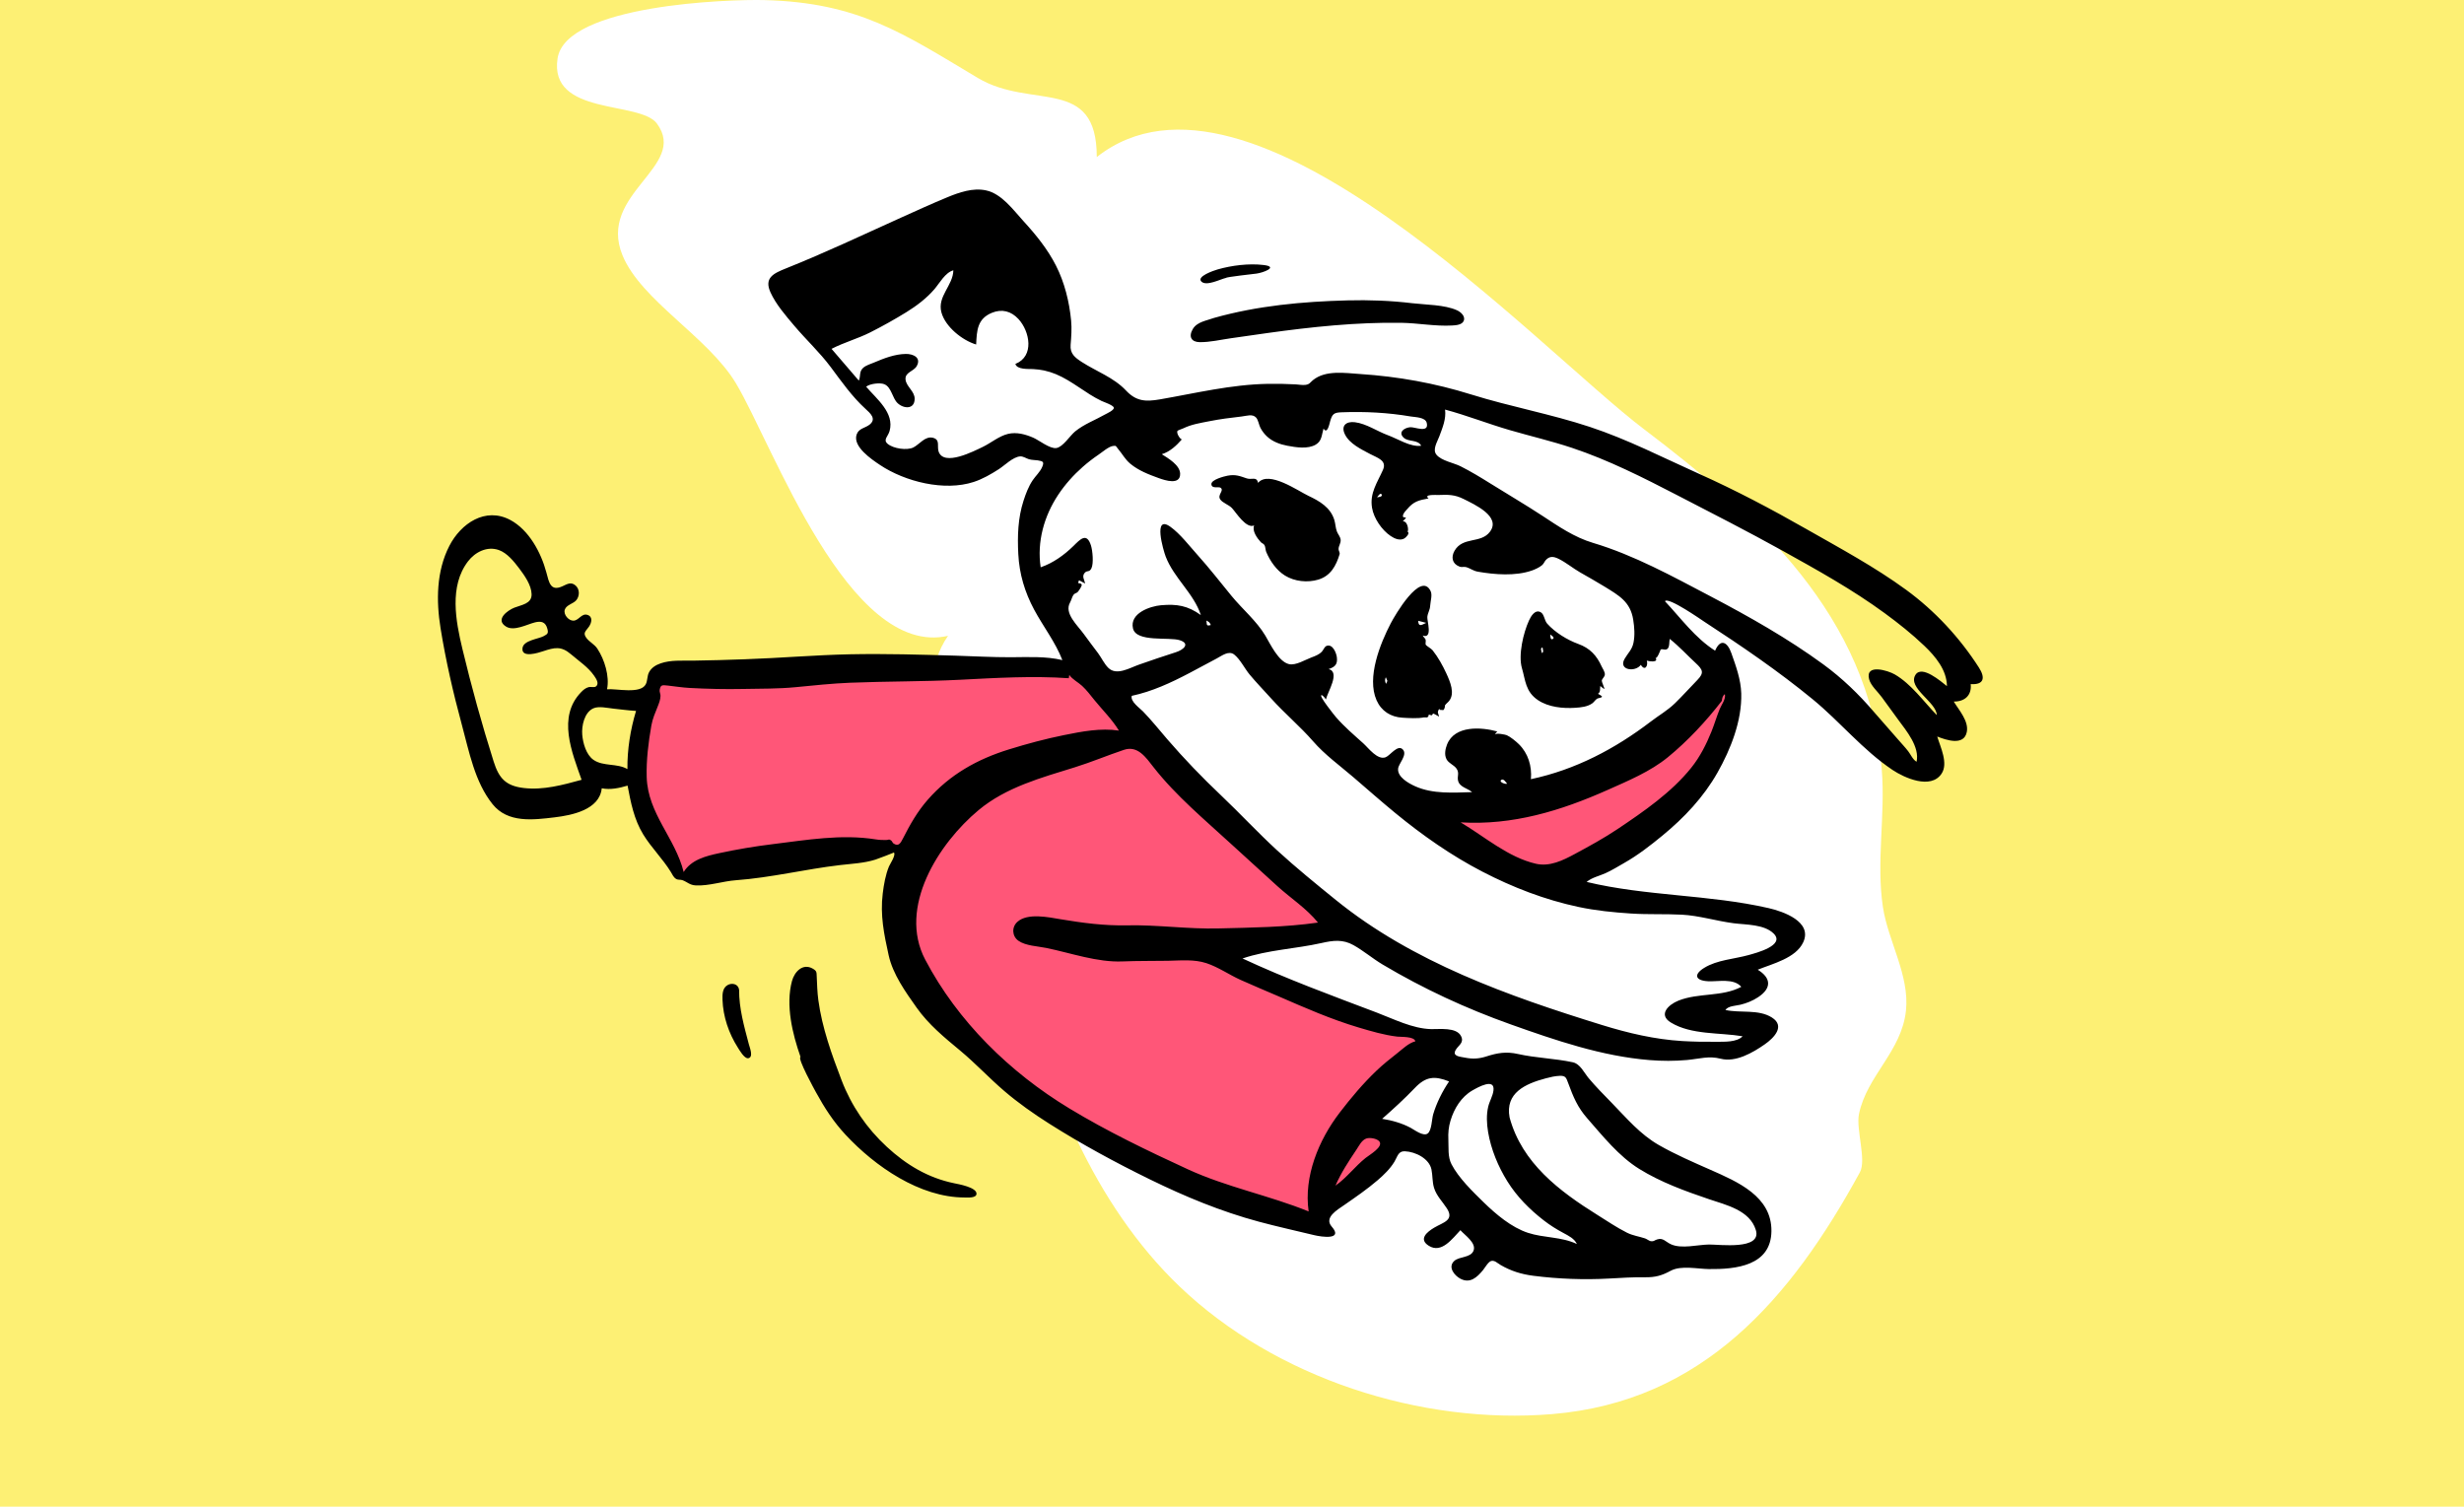 <?xml version="1.0" encoding="UTF-8"?>
<svg width="3871px" height="2367px" viewBox="0 0 3871 2367" version="1.1" xmlns="http://www.w3.org/2000/svg" xmlns:xlink="http://www.w3.org/1999/xlink">
    <!-- Generator: Sketch 57.1 (83088) - https://sketch.com -->
    <title>composition-15</title>
    <desc>Created with Sketch.</desc>
    <g id="composition-15" stroke="none" stroke-width="1" fill="none" fill-rule="evenodd">
        <rect fill="#FDF074" x="0" y="0" width="3871" height="2367"></rect>
        <path d="M1200.914,0.142 C1348.602,3.972 1417.655,51.743 1536.168,122.459 C1620.617,172.871 1723.073,118.629 1723.073,246.689 C1964.164,57.355 2413.768,546.224 2582.766,674.284 C2761.048,809.343 2936.587,968.338 2956.312,1209.372 C2962.16,1280.747 2947.358,1353.906 2958.096,1424.985 C2966.191,1478.533 3000.123,1532.048 2994.341,1587.578 C2987.535,1651.954 2933.052,1689.59 2920.497,1750.104 C2915.541,1774.072 2932.524,1822.207 2921.984,1841.586 C2813.911,2039.569 2675.409,2201.997 2438.283,2221.574 C2231.752,2238.643 2003.58,2164.989 1853.051,2020.983 C1719.505,1893.252 1639.879,1701.838 1605.287,1522.838 C1599.274,1491.871 1610.672,1420.924 1600.463,1394.744 C1585.628,1356.58 1563.293,1355.92 1544.89,1325.052 C1496.091,1243.178 1426.047,1088.871 1489.384,998.909 C1333.238,1034.134 1214.56,699.837 1156.278,602.347 C1112.566,529.354 1007.236,472.207 977.996,401.194 C937.885,303.803 1082.005,262.008 1032.082,194.165 C1005.352,157.849 861.894,182.577 875.969,91.591 C889.053,7.439 1144.516,-1.343 1200.914,0.142 Z" id="Path" fill="#FFFFFF"></path>
        <g id="Character/jumping" transform="translate(1935.5, 1183.5) rotate(-12) translate(-1935.5, -1183.5) translate(494, 103)">
            <path d="M577.187,782.471 C582.159,774.798 582.131,776.441 591.053,778.031 C627.66,784.55 664.266,791.073 700.872,797.595 L700.872,797.595 L1072.568,863.815 C1116.252,871.598 1159.939,879.381 1203.62,887.161 C1210,888.301 1222.515,888.025 1228.137,891.531 C1231.023,893.332 1233.177,898.667 1235.043,901.559 C1243.132,914.089 1251.221,926.619 1259.31,939.152 C1304.714,1009.486 1351.47,1078.939 1397.812,1148.659 C1449.343,1226.176 1500.871,1303.699 1552.401,1381.22 L1552.401,1381.22 L1335.613,1378.406 C1348.998,1387.132 1362.385,1395.857 1375.773,1404.58 C1470.309,1466.202 1564.848,1527.822 1659.388,1589.441 C1614.341,1619.456 1569.294,1649.468 1524.247,1679.483 L1524.247,1679.483 L1572.109,1730.131 C1557.185,1738.618 1542.257,1747.104 1527.336,1755.59 C1499.97,1771.154 1472.604,1786.711 1445.241,1802.274 C1435.541,1807.789 1425.842,1813.304 1416.143,1818.819 C1413.863,1820.117 1410.633,1822.829 1408.237,1822.615 C1404.639,1822.289 1398.138,1816.076 1395.213,1814.177 C1385.965,1808.164 1376.73,1802.131 1367.507,1796.078 C1339.121,1777.462 1310.84,1758.691 1282.669,1739.752 C1213.607,1693.315 1144.696,1646.322 1078.582,1595.747 C1048.034,1572.384 1019.677,1548.163 995.814,1517.765 C969.557,1484.32 947.872,1447.389 928.809,1409.456 C912.756,1377.522 898.543,1344.649 885.939,1311.21 C881.606,1299.718 870.882,1281.319 871.076,1268.693 C871.18,1261.906 877.081,1252.142 879.365,1245.862 L879.365,1245.862 L895.618,1201.196 C898.397,1193.553 903.856,1184.068 904.808,1175.93 C905.965,1166.107 901.195,1152.666 899.661,1142.961 C898.918,1138.242 899.022,1124.944 895.438,1122.277 C893.056,1120.501 884.069,1121.402 881.203,1121.179 C857.956,1119.395 834.712,1117.606 811.465,1115.819 C749.126,1111.027 686.792,1106.235 624.456,1101.443 C607.298,1100.124 588.021,1101.041 571.179,1097.347 C558.456,1094.558 550.503,1084.361 546.699,1072.439 C535.282,1036.633 524.488,1000.262 517.537,963.294 C510.814,927.565 517.306,899.764 531.966,866.705 C544.799,837.768 559.954,809.07 577.187,782.471 Z M2230.92,1125.164 C2218.6,1172.081 2201.383,1230.771 2165.005,1264.768 C2151.176,1277.694 2132.718,1286.139 2115.896,1294.352 C2091.154,1306.426 2065.778,1317.225 2040.237,1327.485 C1995.153,1345.594 1947.795,1365.657 1899.758,1374.447 C1886.424,1376.884 1879.633,1374.492 1868.532,1366.495 C1849.888,1353.062 1833.029,1336.925 1816.362,1321.179 C1789.644,1295.936 1763.654,1269.878 1738.22,1243.343 C1834.569,1243.11 1933.92,1238.706 2028.209,1218.019 C2100.034,1202.262 2172.162,1169.785 2230.92,1125.164 Z" id="Accent" fill="#FF5678"></path>
            <path d="M1247.305,135.045 C1270.521,145.386 1282.774,173.997 1294.962,194.687 C1309.591,219.516 1322.843,245.518 1330.316,273.476 C1337.974,302.123 1339.035,333.534 1335.64,362.927 C1334.147,375.859 1330.645,387.629 1326.946,400.001 C1322.99,413.226 1329.15,420.79 1338.534,430.115 C1358.028,449.485 1382.573,464.347 1397.041,488.211 C1409.297,508.431 1423.549,512.174 1446.655,513.04 C1504.042,515.193 1560.28,513.417 1617.135,524.388 C1631.569,527.174 1645.914,530.584 1660.115,534.391 C1664.78,535.641 1669.659,537.824 1674.468,538.263 C1681.4,538.893 1682.582,536.139 1687.76,533.474 C1710.542,521.755 1739.457,533.013 1762.228,539.442 C1819.71,555.675 1873.947,577.772 1926.049,607.049 C1982.31,638.665 2042.287,663.207 2098.03,695.763 C2151.88,727.213 2200.258,766.795 2250.485,803.509 C2301.563,840.851 2350.011,881.257 2397.245,923.329 C2442.9,963.991 2490.101,1003.902 2530.939,1049.528 C2568.17,1091.125 2597.583,1140.369 2617.313,1192.697 C2623.899,1210.163 2619.844,1221.165 2599.258,1215.402 C2597.436,1233.07 2584.257,1240.453 2567.551,1236.677 C2572.68,1251.5 2584.398,1271.579 2577.695,1287.531 C2568.778,1308.738 2543.239,1293.302 2530.716,1285.038 C2532.076,1302.087 2539.331,1329.763 2525.243,1343.523 C2503.409,1364.843 2466.561,1337.673 2451.096,1321.741 C2411.691,1281.141 2386.49,1230.903 2351.506,1187.103 C2308.145,1132.82 2259.3,1081.639 2210.278,1032.496 C2206.41,1028.616 2162.776,981.828 2156.523,988.187 C2175.561,1019.693 2190.776,1054.374 2217.393,1080.548 C2230.028,1062.812 2239.181,1071.552 2241.555,1089.36 C2244.404,1110.768 2247.58,1133.312 2243.63,1154.767 C2235.865,1196.997 2209.191,1237.161 2181.164,1268.785 C2151.844,1301.862 2115.44,1327.048 2076.388,1347.321 C2054.278,1358.799 2032.104,1369.553 2008.322,1377.089 C1997.671,1380.465 1987.003,1384.379 1976.063,1386.723 C1965.544,1388.977 1954.17,1388.819 1944.434,1393.921 C2031.642,1435.531 2128.127,1453.061 2215.54,1493.6 C2236.639,1503.383 2279.008,1528.814 2257.6,1557.4 C2241.04,1579.516 2203.403,1580.299 2178.7,1584.711 C2196.874,1601.855 2194.165,1617.773 2170.277,1627.106 C2160.679,1630.854 2150.675,1632.593 2140.441,1632.86 C2133.493,1633.04 2121.485,1630.57 2115.871,1636.029 C2137.53,1645.947 2167.058,1645.345 2184.86,1662.771 C2203.023,1680.549 2181.33,1694.851 2165.099,1701.708 C2143.75,1710.724 2114.393,1720.235 2092.675,1709.362 C2075.509,1700.769 2059.661,1702.631 2040.679,1700.372 C2021.107,1698.042 2001.759,1693.855 1982.879,1688.225 C1910.987,1666.786 1844.787,1627.112 1781.3,1588.084 C1717.871,1549.093 1658.716,1504.796 1604.012,1454.246 C1590.518,1441.775 1579.278,1426.935 1565.486,1414.861 C1550.969,1402.154 1535.772,1401.014 1517.201,1401.225 C1474.984,1401.704 1432.848,1394.196 1390.653,1399.146 C1451.3,1444.828 1515.388,1485.065 1579.185,1526.096 C1603.46,1541.71 1628.979,1562.529 1657.519,1569.336 C1670.039,1572.324 1696.904,1574.305 1701.063,1589.733 C1704.103,1600.991 1694.469,1602.882 1688.697,1608.991 C1680.338,1617.837 1692.107,1620.795 1700.733,1624.461 C1711.604,1629.079 1721.528,1630.567 1733.37,1629.346 C1751.495,1627.475 1765.716,1628.097 1782.606,1635.857 C1809.147,1648.046 1837.642,1654.608 1864.251,1666.53 C1875.27,1671.468 1878.167,1686.185 1883.486,1696.177 C1891.847,1711.88 1901.51,1726.833 1910.992,1741.873 C1928.867,1770.225 1944.293,1799.387 1969.657,1822.004 C1991.885,1841.825 2016.636,1859.38 2040.778,1876.806 C2078.482,1904.029 2126.446,1937.688 2114.328,1991.085 C2102.346,2043.872 2047.603,2038.197 2005.889,2028.771 C1988.332,2024.803 1964.339,2013.708 1946.638,2018.922 C1931.365,2023.424 1920.846,2024.094 1905.001,2020.501 C1886.628,2016.331 1868.139,2013.618 1849.526,2010.743 C1810.507,2004.713 1771.164,1994.766 1733.879,1981.727 C1715.996,1975.472 1701.06,1967.123 1686.974,1954.343 C1682.79,1950.55 1679.747,1945.167 1674.184,1945.212 C1669.454,1945.251 1662.137,1953.642 1658.476,1956.554 C1646.922,1965.75 1634.143,1973.429 1620.955,1962.492 C1612.537,1955.508 1605.045,1940.313 1617.219,1933.121 C1626.552,1927.606 1643.597,1933.926 1650.289,1923.498 C1657.297,1912.58 1641.632,1896.742 1636.727,1887.867 C1621.924,1897.909 1600.138,1918.222 1582.969,1901.41 C1569.216,1887.946 1584.518,1879.774 1597.201,1875.466 C1612.881,1870.137 1631.023,1870.824 1623.033,1849.869 C1618.492,1837.97 1611.228,1827.305 1610.059,1814.317 C1609.173,1804.443 1612.022,1794.941 1612.092,1785.146 C1612.216,1767.639 1593.381,1752.559 1576.973,1748.412 C1566.952,1745.877 1563.977,1754.433 1557.822,1760.992 C1548.779,1770.633 1537.224,1777.847 1525.706,1784.136 C1506.809,1794.451 1486.975,1802.64 1467.171,1810.963 C1454.048,1816.478 1430.852,1823.704 1440.222,1840.418 C1453.933,1864.886 1421.795,1853.175 1410.209,1847.624 C1383.254,1834.708 1356.035,1822.378 1329.417,1808.757 C1274.829,1780.813 1224.602,1746.307 1176.385,1708.54 C1129.052,1671.463 1082.836,1632.078 1039.831,1590.031 C1018.999,1569.66 999.086,1548.235 981.349,1525.097 C962.297,1500.246 946.254,1473.298 926.842,1448.694 C906.7,1423.159 886.793,1398.386 873.816,1368.264 C861.794,1340.354 848.148,1309.2 847.931,1278.538 C847.692,1244.663 847.827,1214.237 859.035,1181.743 C863.712,1168.186 869.328,1154.067 877.479,1142.212 C879.821,1138.805 892.119,1127.153 889.599,1122.507 C889.74,1122.769 861.659,1127.057 858.723,1127.335 C840.082,1129.117 821.328,1125.923 802.758,1124.19 C747.845,1119.069 692.415,1120.988 637.706,1113.452 C617.08,1110.61 594.7,1113.596 574.567,1108.359 C565.056,1105.889 562.714,1100.444 555.726,1095.99 C552.536,1093.955 549.124,1094.628 546.156,1091.803 C542.682,1088.494 541.931,1083.719 540.393,1079.402 C532.181,1056.357 518.343,1035.78 510.212,1012.69 C501.07,986.719 501.484,959.804 502.148,932.657 C488.57,933.737 474.307,933.827 461.567,928.335 C451.285,960.629 407.001,960.046 379.779,957.596 C345.782,954.537 305.921,951.338 288.691,917.237 C268.442,877.16 269.78,828.507 267.33,784.769 C264.453,733.403 263.634,681.269 266.159,629.872 C268.307,586.157 278.274,540.779 306.555,506.085 C331.508,475.473 374.677,457.558 408.634,486.123 C434.156,507.598 445.299,546.274 446.969,578.484 C447.819,594.874 447.053,609.596 467.243,605.052 C475.005,603.304 482.06,600.479 487.784,608.437 C492.832,615.446 490.515,625.578 484.124,630.82 C478.333,635.576 467.065,634.771 463.098,641.839 C459.168,648.848 465.385,660.075 472.834,661.502 C481.317,663.126 487.849,652.233 496.391,657.287 C504.218,661.921 500.13,670.579 494.885,675.65 C488.679,681.655 482.702,682.907 487.139,692.409 C490.54,699.699 497.348,704.553 500.403,712.283 C507.943,731.352 510.431,758.753 502.047,777.932 C516.597,779.55 551.776,796.75 563.221,782.836 C567.374,777.788 567.869,770.374 572.357,765.224 C577.636,759.164 585.015,756.586 592.828,755.61 C609.532,753.522 626.621,758.601 642.847,761.873 C669.745,767.304 696.807,772.059 723.824,776.857 C778.187,786.511 833.054,793.23 887.282,803.602 C941.395,813.954 994.95,827.044 1048.466,840.08 C1076.53,846.915 1104.465,854.596 1132.737,860.517 C1159.16,866.046 1186.695,870.123 1211.288,881.82 C1206.425,851.763 1192.858,824.143 1184.4,795.087 C1175.701,765.202 1173.257,735.37 1178.167,704.595 C1182.669,676.398 1189.336,648.995 1203.731,624.076 C1209.551,613.999 1215.956,603.963 1224.34,595.836 C1230.3,590.057 1238.693,585.251 1243.406,578.36 C1248.054,571.559 1247.066,569.98 1238.696,566.849 C1234.042,565.104 1229.816,564.578 1225.404,562.135 C1221.347,559.89 1217.856,555.813 1213.087,555.036 C1202.084,553.241 1185.999,563.9 1175.92,567.693 C1162.161,572.867 1147.946,577.527 1133.261,579.103 C1085.063,584.274 1027.905,556.333 994.863,522.483 C983.835,511.186 958.527,485.209 968.812,467.98 C974.24,458.886 983.945,461.047 992.092,456.916 C1004.852,450.447 996.766,439.715 990.654,431.198 C974.003,407.995 962.837,381.442 950.917,355.625 C938.782,329.35 922.149,305.86 908.511,280.426 C898.721,262.176 887.375,241.762 882.876,221.452 C877.381,196.648 894.177,193.142 914.713,189.588 C979.665,178.344 1043.618,163.237 1107.987,149.171 C1133.647,143.566 1159.43,137.868 1185.256,133.087 C1205.384,129.361 1227.978,126.441 1247.305,135.045 Z M1817.407,1682.4 C1783.912,1684.122 1750.212,1691.556 1749.139,1730.617 C1753.202,1804.739 1801.433,1860.142 1852.386,1909.305 C1865.242,1921.708 1877.824,1934.857 1891.785,1946.036 C1900.001,1952.612 1908.957,1955.62 1917.845,1960.831 C1920.024,1962.109 1923.788,1966.389 1925.813,1967.039 C1930.616,1968.592 1931.033,1966.847 1935.717,1966.352 C1945.932,1965.277 1947.818,1972.391 1955.583,1978.21 C1970.316,1989.248 1996.759,1987.633 2014.06,1991.085 C2030.037,1994.274 2093.638,2017.299 2090.777,1984.135 C2087.981,1951.732 2053.402,1935.988 2029.035,1921.517 C1995.072,1901.348 1960.062,1879.515 1931.466,1852.027 C1904.28,1825.89 1886.532,1790.127 1868.274,1757.576 C1856.894,1737.292 1853.743,1720.091 1850.458,1697.423 C1849.067,1687.834 1848.926,1684.696 1839.54,1683.078 C1832.281,1681.829 1824.73,1682.023 1817.407,1682.4 Z M1700.871,1677.015 C1681.521,1683.281 1666.906,1698.791 1657.274,1716.332 C1652.344,1725.311 1649.518,1734.365 1647.888,1744.405 C1645.813,1757.183 1641.038,1770.829 1644.61,1783.674 C1651.092,1806.99 1668.1,1832.443 1681.459,1852.447 C1696.479,1874.943 1715.984,1900.194 1739.688,1913.984 C1762.501,1927.26 1790.053,1930.797 1811.211,1947.182 C1809.316,1938.172 1800.861,1931.52 1794.225,1925.901 C1784.551,1917.71 1776.091,1909.578 1767.873,1899.825 C1749.696,1878.26 1734.589,1854.906 1724.907,1828.301 C1715.525,1802.521 1710.154,1773.505 1711.35,1746.023 C1711.919,1732.944 1714.168,1719.05 1719.819,1707.119 C1723.592,1699.145 1730.284,1692.364 1733.175,1683.979 C1739.792,1664.755 1710.522,1673.888 1700.871,1677.015 Z M1276.552,1039.832 C1249.538,1042.899 1222.755,1048.085 1195.544,1050.597 C1140.533,1055.674 1083.433,1058.676 1033.583,1084.937 C961.049,1123.154 877.516,1207.962 902.672,1297.295 C932.388,1402.821 995.919,1498.242 1075.46,1572.918 C1126.239,1620.589 1181.852,1663.548 1237.637,1705.164 C1291.595,1745.421 1354.019,1771.826 1409.646,1809.46 C1413.416,1754.003 1448.282,1703.146 1489.511,1667.864 C1511.666,1648.907 1534.918,1630.744 1559.762,1615.434 C1571.967,1607.91 1584.608,1601.554 1597.477,1595.271 C1607.247,1590.504 1618.041,1583.408 1629.207,1582.876 C1629.027,1574.699 1608.505,1571.68 1602.844,1569.755 C1583.304,1563.117 1564.554,1552.946 1546.456,1543.092 C1507.054,1521.639 1470.648,1495.46 1434.188,1469.449 C1416.366,1456.736 1398.263,1444.403 1380.633,1431.42 C1364.757,1419.732 1350.682,1404.526 1333.624,1394.573 C1316.075,1384.337 1295.331,1382.198 1275.753,1378.425 C1252.232,1373.889 1229.09,1368.504 1205.457,1364.525 C1165.993,1357.882 1128.742,1334.654 1092.361,1318.826 C1080.131,1313.502 1061.467,1308.885 1052.131,1298.806 C1043.671,1289.675 1045.881,1275.575 1056.726,1269.317 C1075.378,1258.557 1106.464,1272.59 1124.099,1279.534 C1156.725,1292.379 1189.125,1303.876 1223.746,1310.458 C1271.169,1319.473 1316.236,1336.347 1363.723,1345.18 C1414.933,1354.702 1466.264,1365.124 1518.327,1368.636 C1505.57,1343.371 1484.421,1322.38 1467.948,1299.526 C1449.048,1273.31 1430.176,1247.077 1411.439,1220.742 C1378.417,1174.318 1341.591,1127.667 1316.492,1076.352 C1307.885,1058.76 1299.416,1037.235 1276.552,1039.832 Z M1521.785,1716.287 C1514.267,1717.488 1508.591,1725.001 1503.481,1729.967 C1487.661,1745.336 1472.177,1760.553 1459.296,1778.573 C1479.226,1770.16 1495.48,1755.497 1514.692,1745.86 C1521.616,1742.385 1546.065,1734.641 1541.138,1724.962 C1538.367,1719.525 1527.317,1715.403 1521.785,1716.287 Z M1613.247,1654.386 C1593.733,1667.695 1573.419,1679.595 1552.842,1691.165 C1567.273,1696.646 1581.686,1704.21 1593.53,1714.145 C1598.947,1718.69 1610.082,1731.991 1617.915,1728.648 C1625.195,1725.541 1629.151,1707.539 1632.676,1701.042 C1641.699,1684.406 1654.324,1668.694 1667.897,1655.576 C1647.505,1641.935 1633.839,1640.342 1613.247,1654.386 Z M1448.538,929.871 C1432.921,934.216 1417.425,938.963 1401.819,943.341 C1370.661,952.083 1338.818,959.391 1306.28,959.391 C1301.852,967.534 1314.535,980.815 1318.432,987.025 C1328.66,1003.331 1337.394,1020.819 1346.668,1037.699 C1366.328,1073.479 1387.778,1107.872 1410.919,1141.497 C1434.298,1175.471 1455.416,1211.055 1479.359,1244.618 C1502.533,1277.106 1528.024,1308.665 1553.126,1339.685 C1650.928,1460.54 1787.24,1543.885 1921.212,1618.758 C1958.765,1639.743 1997.888,1658.232 2039.474,1669.693 C2056.646,1674.426 2074.161,1678.433 2091.627,1681.958 C2103.365,1684.325 2122.896,1689.629 2133.704,1682.04 C2099.77,1668.601 2055.303,1663.418 2027.892,1637.416 C2010.923,1621.318 2029.533,1609.309 2046.834,1606.318 C2080.312,1600.53 2115.01,1615.105 2147.871,1605.648 C2139.087,1589.542 2113.841,1590.31 2098.483,1586.177 C2079.065,1580.946 2078.344,1571.14 2096.833,1564.471 C2119.588,1556.263 2145.819,1560.714 2169.533,1559.203 C2181.107,1558.466 2229.617,1556.533 2214.966,1534.313 C2203.434,1516.83 2175.361,1511.929 2156.988,1505.479 C2131.21,1496.433 2106.169,1482.313 2079.915,1475.304 C2054.236,1468.447 2028.072,1464.235 2002.392,1456.995 C1975.592,1449.44 1949.203,1441.043 1923.735,1429.707 C1874.634,1407.849 1829.111,1378.175 1787.646,1344.111 C1744.919,1309.006 1707.462,1268.777 1672.998,1225.636 C1654.864,1202.939 1637.608,1179.585 1619.97,1156.512 C1602.931,1134.232 1583.665,1112.996 1570.024,1088.401 C1554.942,1061.197 1535.394,1036.365 1519.774,1009.257 C1511.311,994.566 1502.203,980.157 1494.312,965.151 C1488.703,954.481 1484.883,938.836 1477.298,929.565 C1470.166,920.85 1457.7,927.325 1448.538,929.871 Z M727.162,1274.607 C732.395,1279.387 731.525,1281.357 730.518,1287.429 C728.454,1299.872 726.176,1312.084 725.219,1324.709 C721.936,1367.89 728.029,1412.672 734.76,1455.32 C741.481,1497.874 757.636,1537.188 782.533,1572.383 C806.655,1606.483 835.772,1633.651 874.133,1650.384 C880.718,1653.257 906.797,1663.798 905.111,1673.522 C903.844,1680.835 890.304,1676.699 885.437,1675.655 C816.484,1660.888 758.047,1598.571 723.2,1540.562 C708.774,1516.549 699.494,1492.133 691.527,1465.591 C690.361,1461.713 673.663,1406.796 679.302,1406.107 C674.434,1368.078 672.979,1321.842 690.961,1286.644 C697.678,1273.498 713.419,1262.066 727.162,1274.607 Z M606.86,1282.787 C600.567,1311.454 602.648,1340.704 604.036,1369.742 C604.289,1375.029 607.313,1391.335 598.56,1391.023 C592.374,1390.804 587.444,1375.018 585.927,1370.969 C576.735,1346.399 573.469,1318.725 578.061,1292.827 C579.511,1284.628 581.701,1274.681 590.722,1271.833 C598.568,1269.357 607.555,1273.78 606.86,1282.787 Z M2218.187,1150.437 C2214.31,1152.308 2212.601,1155.87 2211.444,1159.781 C2181.11,1185.623 2145.425,1210.635 2109.956,1228.871 C2078.271,1245.158 2041.58,1252.023 2006.998,1259.39 C1927.91,1276.239 1849.16,1283.046 1770.28,1261.239 C1802.514,1290.964 1831.744,1330.461 1872.379,1349.398 C1892.568,1358.807 1914.914,1353.132 1935.27,1347.172 C1960.245,1339.859 1985.373,1332.388 2009.544,1322.692 C2055.213,1304.374 2104.06,1284.104 2142.463,1252.704 C2159.488,1238.785 2173.365,1221.578 2185.581,1203.398 C2192.578,1192.984 2198.498,1181.847 2205.579,1171.509 C2209.659,1165.55 2218.595,1158.208 2218.187,1150.437 Z M1881.199,621.83 C1880.039,636.532 1871.376,648.882 1863.735,660.953 C1858.538,669.161 1848.417,679.06 1853.217,688.371 C1858.915,699.421 1877.083,706.481 1886.498,714.039 C1900.437,725.229 1913.492,737.455 1926.328,749.878 C1949.358,772.172 1973.205,793.782 1995.742,816.551 C2017.159,838.184 2037.94,860.224 2064.951,874.974 C2124.255,907.358 2176.468,952.607 2228.288,995.633 C2281.123,1039.497 2333.307,1085.607 2379.153,1136.849 C2403.687,1164.269 2424.076,1194.369 2441.566,1226.677 C2450.558,1243.298 2460.198,1259.553 2469.208,1276.169 C2473.194,1283.518 2477.696,1290.657 2481.322,1298.198 C2484.017,1303.8 2485.771,1312.872 2490.748,1317.022 C2500.602,1295.173 2485.23,1266.273 2476.319,1246.59 C2470.23,1233.137 2464.252,1219.631 2458.241,1206.139 C2454.021,1196.676 2445.254,1185.252 2444.772,1174.692 C2443.601,1149.016 2476.683,1167.488 2485.754,1175.719 C2508.21,1196.091 2521.161,1226.716 2537.054,1251.99 C2540.793,1231.868 2500.709,1200.795 2517.304,1183.257 C2530.466,1169.348 2554.729,1201.932 2562.094,1210.756 C2567.145,1185.877 2554.2,1161.537 2540.669,1141.624 C2525.592,1119.429 2508.165,1098.322 2490.306,1078.333 C2448.562,1031.616 2400.855,990.033 2353.657,948.96 C2306.707,908.098 2258.368,868.899 2210.233,829.447 C2163.489,791.137 2116.043,752.83 2063.797,722.159 C2034.502,704.961 2003.775,690.574 1973.869,674.522 C1942.55,657.712 1912.859,638.024 1881.199,621.83 Z M1472.875,565.157 C1471.509,565.498 1463.606,566.446 1463.015,567.141 C1460.439,570.175 1463.874,579.983 1466.912,581.745 C1456.43,589.576 1444.656,596.703 1431.333,597.921 C1439.715,606.141 1455.639,620.519 1453.161,633.775 C1449.752,652.011 1427.828,639.222 1418.948,633.705 C1404.699,624.844 1390.138,615.446 1379.704,602.086 C1373.079,593.608 1370.824,584.618 1365.866,575.487 C1363.174,570.526 1364.74,569.629 1358.777,569.285 C1351.963,568.9 1340.308,575.358 1333.993,577.924 C1324.24,581.891 1314.729,586.469 1305.557,591.641 C1288.636,601.188 1272.796,612.773 1258.919,626.383 C1230.185,654.555 1210.725,691.568 1208.258,732.095 C1228.65,729.678 1248.601,720.89 1265.783,709.928 C1278.022,702.122 1290.505,692.949 1292.665,714.976 C1293.504,723.555 1291.102,743.533 1285.95,750.171 C1281.138,756.369 1279.061,751.344 1274.066,755.061 C1268.292,759.366 1271.341,765.562 1271.341,771.606 C1268.556,769.271 1265.775,766.938 1262.996,764.603 C1257.962,771.176 1263.657,767.656 1265.558,771.631 C1266.667,773.95 1259.082,780.624 1257.568,781.806 C1254.434,784.254 1252.703,782.228 1249.119,785.746 C1246.816,788.008 1244.332,793.084 1241.835,795.909 C1228.926,810.507 1246.019,833.383 1252.779,848.862 C1257.782,860.325 1263.241,871.561 1268.447,882.926 C1272.259,891.243 1274.317,901.117 1279.379,908.782 C1289.424,923.996 1312.443,915.684 1327.469,913.821 C1347.85,911.292 1367.865,908.703 1388.268,906.787 C1400.228,905.664 1413.742,898.708 1398.384,889.707 C1383.141,880.776 1330.485,879.085 1330.144,856.11 C1329.783,831.686 1363.738,827.626 1380.765,829.725 C1405.673,832.792 1421.769,839.076 1438.808,857.863 C1434.99,822.035 1409.556,792.403 1403.88,756.457 C1402.337,746.693 1397.599,686.511 1421.077,712.511 C1433.65,726.436 1443.608,747.512 1452.902,763.615 C1466.968,787.994 1479.226,813.326 1492.141,838.316 C1504.461,862.166 1522.511,885.081 1531.14,910.453 C1535.997,924.725 1542.774,954.72 1558.185,962.002 C1568.059,966.67 1584.729,960.561 1594.927,959.073 C1601.227,958.153 1607.374,957.252 1612.779,953.617 C1615.578,951.735 1618.342,946.855 1621.876,946.309 C1632.056,944.737 1634.683,960.28 1633.991,967.436 C1632.921,978.471 1627.85,981.333 1617.551,982.616 C1634.911,991.116 1608.165,1017.707 1603.471,1028.309 C1603.226,1027.766 1600.18,1020.315 1597.917,1020.324 C1593.417,1020.338 1611.701,1056.312 1613.08,1058.814 C1622.67,1076.178 1634.711,1091.789 1646.359,1107.794 C1653.054,1116.992 1662.688,1138.751 1676.307,1136.694 C1683.849,1135.557 1699.52,1120.036 1705.446,1130.678 C1710.793,1140.276 1694.277,1150.572 1691.791,1158.203 C1687.622,1171.003 1703.309,1184.461 1712.552,1191.172 C1737.052,1208.958 1768.819,1213.156 1797.812,1218.525 C1792.271,1211.06 1780.204,1206.994 1779.965,1196.305 C1779.802,1189.037 1784.943,1185.069 1781.468,1177.159 C1778.608,1170.646 1771.437,1166.861 1769.303,1159.88 C1766.949,1152.181 1770.66,1143.436 1774.894,1137.077 C1792.837,1110.118 1832.918,1121.336 1856.421,1133.585 C1854.687,1134.348 1853.246,1135.451 1852.103,1136.894 L1851.827,1137.261 L1851.889,1137.217 C1854.904,1135.372 1867.979,1141.156 1869.608,1142.33 C1874.758,1146.039 1881.703,1154.683 1885.259,1160.037 C1896.707,1177.278 1898.345,1198.291 1892.399,1217.833 C1964.072,1217.833 2031.591,1198.741 2095.732,1168.31 C2110.381,1161.363 2124.771,1156.914 2138.648,1148.169 C2152.905,1139.19 2166.45,1129.221 2180.451,1119.873 C2193.602,1111.091 2192.414,1105.818 2183.605,1093.333 C2172.878,1078.139 2163.429,1061.94 2151.523,1047.609 C2149.696,1051.579 2148.981,1059.523 2145.073,1061.962 C2140.754,1064.658 2136.79,1059.303 2133.879,1061.329 C2134.138,1061.149 2124.937,1075.435 2123.456,1071.878 C2127.291,1081.082 2111.941,1075.201 2109.221,1073.496 C2109.855,1082.123 2102.681,1089.549 2098.652,1078.018 C2087.708,1088.027 2061.759,1078.865 2075.754,1063.431 C2082.663,1055.811 2090.183,1051.762 2094.527,1041.816 C2099.39,1030.684 2101.087,1018.084 2101.698,1006.049 C2103.14,977.678 2087.779,964.43 2068.521,946.034 C2057.769,935.761 2046.541,926.011 2035.479,916.078 C2025.755,907.35 2017.342,896.539 2007.139,888.446 C1999.811,882.636 1993.963,880.965 1986.851,886.01 C1983.92,888.089 1982.966,890.731 1979.202,892.735 C1974.376,895.304 1967.219,896.894 1961.836,897.563 C1934.774,900.931 1903.453,891.66 1878.654,881.671 C1871.863,878.936 1868.612,874.484 1862.733,871.099 C1859.017,868.958 1855.849,870.255 1851.905,867.697 C1841.595,861.015 1842.113,850.289 1849.608,841.937 C1867.167,822.367 1892.391,839.97 1910.336,824.168 C1932.696,804.477 1895.417,777.251 1880.358,765.199 C1868.305,755.551 1857.95,753.463 1843.219,750.93 C1840.134,750.399 1819.671,744.495 1826.831,752.982 C1810.932,752.571 1803.114,752.635 1790.315,762.554 C1786.956,765.154 1782.49,767.613 1781.567,772.051 C1781.08,774.392 1785.906,774.862 1785.917,774.839 C1785.266,776.412 1780.41,779.268 1779.709,779.769 C1787.896,780.74 1785.77,796.802 1783.658,796.893 L1783.536,796.878 L1783.774,797.085 C1787.35,800.468 1779.283,805.679 1776.547,806.554 C1768.779,809.038 1761.409,803.638 1756.214,798.244 C1744.586,786.17 1736.143,765.63 1736.889,748.893 C1737.933,725.404 1753.368,711.785 1766.099,694.176 C1775.629,681.002 1761.47,673.995 1751.616,665.728 C1739.555,655.618 1723.152,643.187 1719.186,627.081 C1715.573,612.41 1725.588,607.39 1738.421,611.802 C1755.764,617.762 1769.799,633.1 1785.168,642.697 C1798.809,651.215 1816.028,668.607 1832.695,669.6 C1829.638,658.725 1814.493,659.879 1808.635,651.8 C1800.898,641.127 1812.917,636.369 1822.011,637.593 C1829.069,638.541 1849.208,653.477 1848.684,636.257 C1848.403,627.03 1833.005,623.941 1826.301,621.273 C1792.237,607.722 1757.346,598.479 1721.221,592.201 C1709.512,590.169 1706.516,591.593 1700.857,602.159 C1698.937,605.747 1692.034,622.252 1688.25,611.309 C1683.3,620.277 1681.859,629.833 1671.098,633.44 C1657.404,638.027 1639.799,631.237 1627.183,625.972 C1616.355,621.453 1606.064,615.117 1599.116,605.454 C1595.659,600.651 1593.139,595.319 1591.506,589.635 C1590.121,584.809 1590.777,576.899 1588.271,572.516 C1584.084,565.186 1574.104,566.767 1566.398,566.035 C1549.196,564.401 1532.21,562.923 1514.918,562.721 C1500.551,562.555 1486.834,561.682 1472.875,565.157 Z M1846.874,1209.209 C1841.372,1211.178 1851.145,1217.76 1854.374,1216.983 C1853.051,1214.85 1850.855,1207.785 1846.874,1209.209 Z M1851.827,1137.261 L1851.678,1137.374 C1851.487,1137.547 1851.358,1137.767 1851.302,1138.039 C1851.427,1137.838 1851.555,1137.642 1851.689,1137.451 L1851.827,1137.261 Z M1961.871,964.401 C1966.854,968.583 1964.844,978.265 1968.253,984.213 C1977.378,1000.139 1993.823,1015.849 2009.319,1025.469 C2026.009,1035.827 2033.906,1049.268 2037.994,1068.031 C2038.842,1071.908 2041.392,1077.291 2040.148,1081.306 C2038.982,1085.057 2034.768,1086.304 2033.473,1089.647 C2032.878,1091.174 2035.362,1103.001 2035.06,1103.037 C2033.622,1103.212 2029.421,1097.261 2029.446,1097.292 C2027.782,1101.418 2028.36,1106.106 2023.875,1108.314 L2023.329,1108.557 L2023.399,1108.609 C2024.517,1109.474 2029.618,1113.707 2028.402,1114.636 C2026.704,1115.93 2022.554,1115.044 2020.437,1115.798 C2017.095,1116.991 2014.685,1119.965 2011.47,1121.35 C2002.846,1125.061 1992.902,1123.916 1983.8,1122.607 C1964.627,1119.856 1943.052,1113.001 1929.192,1098.805 C1912.403,1081.61 1916.387,1063.793 1914.873,1044.505 C1913.172,1022.867 1928.789,990.066 1941.335,973.29 C1945.614,967.561 1954.19,957.966 1961.871,964.401 Z M582.723,796.047 C581.639,798.607 582.72,802.603 582.084,805.414 C580.8,811.109 577.495,816.095 574.314,820.876 C568.359,829.824 562.368,838.023 558.305,848.119 C548.33,872.9 539.078,899.609 534.301,925.884 C524.053,982.295 558.268,1028.821 560.132,1083.764 C575.845,1067.23 599.74,1066.439 621.03,1066.391 C649.362,1066.329 677.432,1067.52 705.656,1069.999 C759.651,1074.743 814.847,1076.667 866.02,1096.392 C871.654,1098.564 875.88,1099.504 881.536,1100.689 C887.75,1101.992 884.459,1099.085 889.003,1102.76 C890.225,1103.75 890.712,1107.321 891.99,1108.573 C898.6,1115.036 902.559,1110.644 908.159,1103.711 C923.565,1084.625 938.937,1067.28 958.758,1052.449 C1000.981,1020.847 1048.274,1006.255 1100.323,1001.556 C1130.155,998.863 1159.284,997.31 1189.246,997.599 C1217.853,997.875 1248.057,998.399 1275.159,1008.63 C1268.418,989.349 1256.906,972.073 1247.624,953.986 C1243.116,945.204 1238.935,935.972 1233.203,927.89 C1228.166,920.785 1220.562,914.981 1217.073,906.868 C1216.451,908.498 1215.829,910.127 1215.204,911.753 C1160.171,895.999 1103.42,887.512 1046.996,878.502 C990.319,869.45 934.345,856.907 877.789,847.258 C849.392,842.413 820.892,839.5 792.29,836.253 C764.758,833.13 738.214,827.021 711.067,821.83 C683.575,816.571 656.817,810.2 629.783,802.958 C618.448,799.921 607.719,795.732 596.688,792.077 C587.89,789.164 585.891,788.54 582.723,796.047 Z M1799.712,896.06 C1801.356,902.804 1796.103,911.505 1794.419,917.909 C1792.51,925.171 1788.369,928.081 1786.209,934.685 C1784.334,940.422 1787.716,970.839 1773.039,961.756 C1773.489,963.94 1775.905,966.934 1776.153,968.881 C1776.468,971.304 1774.109,975.012 1774.793,977.103 C1775.409,978.985 1781.857,984.498 1783.419,987.641 C1789.582,999.988 1793.938,1014.2 1796.976,1027.65 C1800.14,1041.671 1803.986,1061.098 1792.367,1070.777 C1789.574,1073.101 1787.141,1073.726 1784.275,1076.52 C1783.94,1079.103 1782.76,1081.239 1780.736,1082.924 C1779.627,1083.237 1778.734,1082.961 1778.067,1082.097 C1774.525,1084.016 1775.705,1075.955 1771.544,1083.788 C1770.539,1085.679 1772.352,1092.165 1771.454,1091.498 C1769.821,1090.297 1764.897,1085.161 1763.3,1085.066 C1759.727,1089.925 1759.809,1084.976 1756.036,1085.668 C1755.887,1087.683 1754.795,1088.791 1752.756,1088.991 C1751.166,1088.628 1749.578,1088.259 1747.99,1087.894 C1738.381,1087.95 1724.188,1083.92 1714.962,1081.374 C1697.352,1076.515 1684.786,1064.404 1680.966,1046.055 C1673.009,1007.832 1705.176,960.051 1728.172,932.259 C1736.027,922.766 1791.196,861.14 1799.712,896.06 Z M1953.292,1019.197 C1953.044,1022.408 1954.038,1027.205 1950.429,1027.56 C1950.592,1023.939 1949.069,1019.299 1953.292,1019.197 Z M1702.718,1013.755 C1704.359,1023.01 1704.736,1017.726 1701.012,1024.091 C1699.759,1020.343 1700.328,1016.899 1702.718,1013.755 Z M1969.368,1001.822 C1970.798,1003.6 1976.274,1008.401 1971.558,1009.63 C1967.434,1010.703 1969.193,1004.014 1969.368,1001.822 Z M1770.967,937.667 C1769.092,947.626 1774.742,945.242 1782.516,943.433 C1778.667,941.511 1774.815,939.589 1770.967,937.667 Z M330.168,535.942 C292.931,567.876 291.808,623.716 292.982,668.663 C294.578,729.737 298.286,790.979 304.193,851.783 C306.862,879.257 314.703,893.247 341.838,902.454 C371.234,912.426 402.896,910.495 433.387,908.726 C427.557,863.421 416.146,803.816 461.618,773.663 C465.779,770.906 469.585,768.868 474.65,768.607 C477.995,768.435 482.792,771.465 485.968,769.915 C492.39,766.778 488.716,757.892 486.613,752.863 C480.219,737.579 468.017,725.347 458.118,712.378 C445.685,696.098 435.003,696.537 416.438,698.546 C409.037,699.351 379.919,702.665 385.652,686.871 C389.816,675.388 412.691,678.264 421.959,675.605 C428.984,673.587 430.417,672.698 430.116,665.523 C429.64,654.31 423.207,651.265 413.226,651.572 C400.388,651.963 378.16,658.784 367.47,648.694 C352.204,634.281 374.843,624.191 386.322,622.233 C398.338,620.184 414.408,622.05 417.182,607.184 C419.823,593.006 412.339,575.847 406.491,563.362 C400.832,551.285 393.098,535.894 381.291,528.643 C364.629,518.415 344.073,524.014 330.168,535.942 Z M474.695,802.741 C459.571,806.132 450.868,825.814 449.111,839.576 C447.414,852.888 448.571,871.887 458.338,882.118 C471.156,895.543 493.502,894.64 507.298,907.24 C513.41,876.918 524.711,847.739 539.557,820.645 C527.834,817.418 516.409,813.245 504.848,809.5 C496.391,806.762 483.778,800.704 474.695,802.741 Z M1445.545,868.063 C1448.938,870.962 1450.011,871.842 1450.886,876.392 C1442.834,876.901 1445.258,874.316 1445.545,868.063 Z M1525.409,652.386 C1537.994,652.713 1543.879,656.784 1553.978,662.812 C1561.174,667.108 1569.904,662.485 1569.904,673.4 C1590.449,657.263 1628.761,698.93 1643.162,709.844 C1658.354,721.356 1673.312,734.907 1674.993,755.45 C1675.491,761.534 1674.23,767.769 1675.145,773.827 C1675.835,778.391 1678.726,782.953 1678.234,787.685 C1677.654,793.172 1673.011,796.38 1671.941,801.538 C1671.519,803.581 1672.966,807.683 1672.068,809.335 C1662.859,826.209 1651.056,840.053 1630.85,841.722 C1613.251,843.176 1593.807,836.899 1580.98,824.625 C1569.6,813.738 1562.815,797.424 1559.867,782.167 C1559.355,779.528 1560.326,773.481 1559.456,771.25 C1558.192,767.997 1556.289,767.941 1554.721,765.31 C1550.562,758.332 1544.594,745.18 1549.991,737.512 C1536.685,740.515 1526.572,712.022 1521.606,703.713 C1517.881,697.492 1508.905,692.621 1506.414,686.569 C1502.996,678.268 1515.277,674.706 1511.023,668.923 C1508.745,665.828 1496.52,667.936 1497.72,660.181 C1498.835,653.008 1520.603,652.26 1525.409,652.386 Z M1783.166,796.604 C1783.287,796.757 1783.41,796.847 1783.534,796.879 L1783.536,796.878 L1783.492,796.841 L1783.166,796.604 Z M1748.038,734.475 C1749.192,733.485 1755.375,727.23 1756.101,731.92 C1756.696,735.764 1749.888,734.475 1748.038,734.475 Z M1171.081,247.215 C1157.662,248.034 1145.702,262.511 1135.707,270.111 C1120.783,281.456 1103.147,289.785 1085.559,296.082 C1065.085,303.406 1044.04,309.926 1023.02,315.483 C1001.699,321.122 979.491,322.276 958.237,328.134 C968.752,347.369 979.271,366.607 989.789,385.845 C994.401,379.5 992.824,372.336 1000.415,367.775 C1005.682,364.609 1013.307,364.176 1019.261,363.006 C1035.839,359.744 1054.029,356.857 1070.857,360.231 C1081.713,362.409 1093.794,370.763 1083.512,382.429 C1077.023,389.79 1063.055,387.899 1061.915,399.591 C1060.823,410.792 1072.267,420.416 1069.618,432.194 C1065.893,448.751 1049.341,443.793 1041.982,433.089 C1035.419,423.544 1037.908,406.572 1027.775,399.689 C1021.73,395.584 1005.573,394.104 999.063,397.618 C1011.026,419.684 1034.276,446.891 1020.638,473.27 C1016.446,481.374 1007.29,484.463 1013.428,492.426 C1020.506,501.611 1040.929,509.177 1051.802,506.366 C1061.983,503.735 1073.647,492.272 1085.097,497.944 C1095.909,503.299 1088.248,512.39 1089.202,520.801 C1092.08,546.133 1144.064,531.685 1158.177,528.322 C1172.336,524.951 1187.109,516.794 1201.724,516.459 C1215.508,516.141 1228.307,522.782 1239.228,530.559 C1247.407,536.384 1261.017,553.424 1271.391,553.992 C1281.803,554.564 1296.559,539.161 1305.745,534.498 C1322.227,526.13 1340.243,523.71 1357.71,518.133 C1360.483,517.25 1372.598,514.759 1372.819,510.716 C1373.023,506.83 1358.704,498.33 1356.271,496.473 C1334.049,479.514 1317.773,456.134 1294.655,440.253 C1284.348,433.17 1273.213,428.179 1261.171,424.991 C1254.488,423.224 1236.289,420.84 1235.81,411.316 C1267.875,405.947 1268.675,365.966 1255.152,343.295 C1246.551,328.877 1233.209,322.02 1216.355,325.12 C1191.934,329.617 1187.469,347.482 1181.878,368.681 C1161.922,357.831 1140.167,331.26 1138.982,307.847 C1137.667,281.816 1165.633,270.623 1171.081,247.215 Z M1766.811,422.155 C1800.455,428.393 1833.364,436.708 1865.764,447.758 C1885.72,454.564 1914.756,460.417 1932.014,473.186 C1937.051,476.917 1943.397,485.122 1938.799,491.678 C1934.838,497.331 1925.139,495.809 1919.407,494.928 C1893.358,490.924 1867.839,480.029 1842.07,474.154 C1773.579,458.543 1703.314,451.208 1633.339,446.21 C1614.042,444.834 1594.731,443.644 1575.434,442.288 C1559.364,441.162 1541.703,441.672 1525.967,438.036 C1513.557,435.169 1510.466,426.055 1519.759,415.793 C1528.819,405.793 1544.017,407.352 1556.154,405.525 C1626.777,400.916 1697.45,409.293 1766.811,422.155 Z M1649.765,340.473 C1672.66,348.358 1645.902,352.117 1635.887,351.29 C1632.492,351.011 1587.71,346.571 1587.71,347.947 C1578.771,347.947 1555.124,354.779 1548.705,345.746 C1541.81,336.047 1571.327,332.643 1577.293,332.212 C1600.23,330.56 1627.717,332.885 1649.765,340.473 Z" id="Ink" fill="#000000"></path>
        </g>
    </g>
</svg>